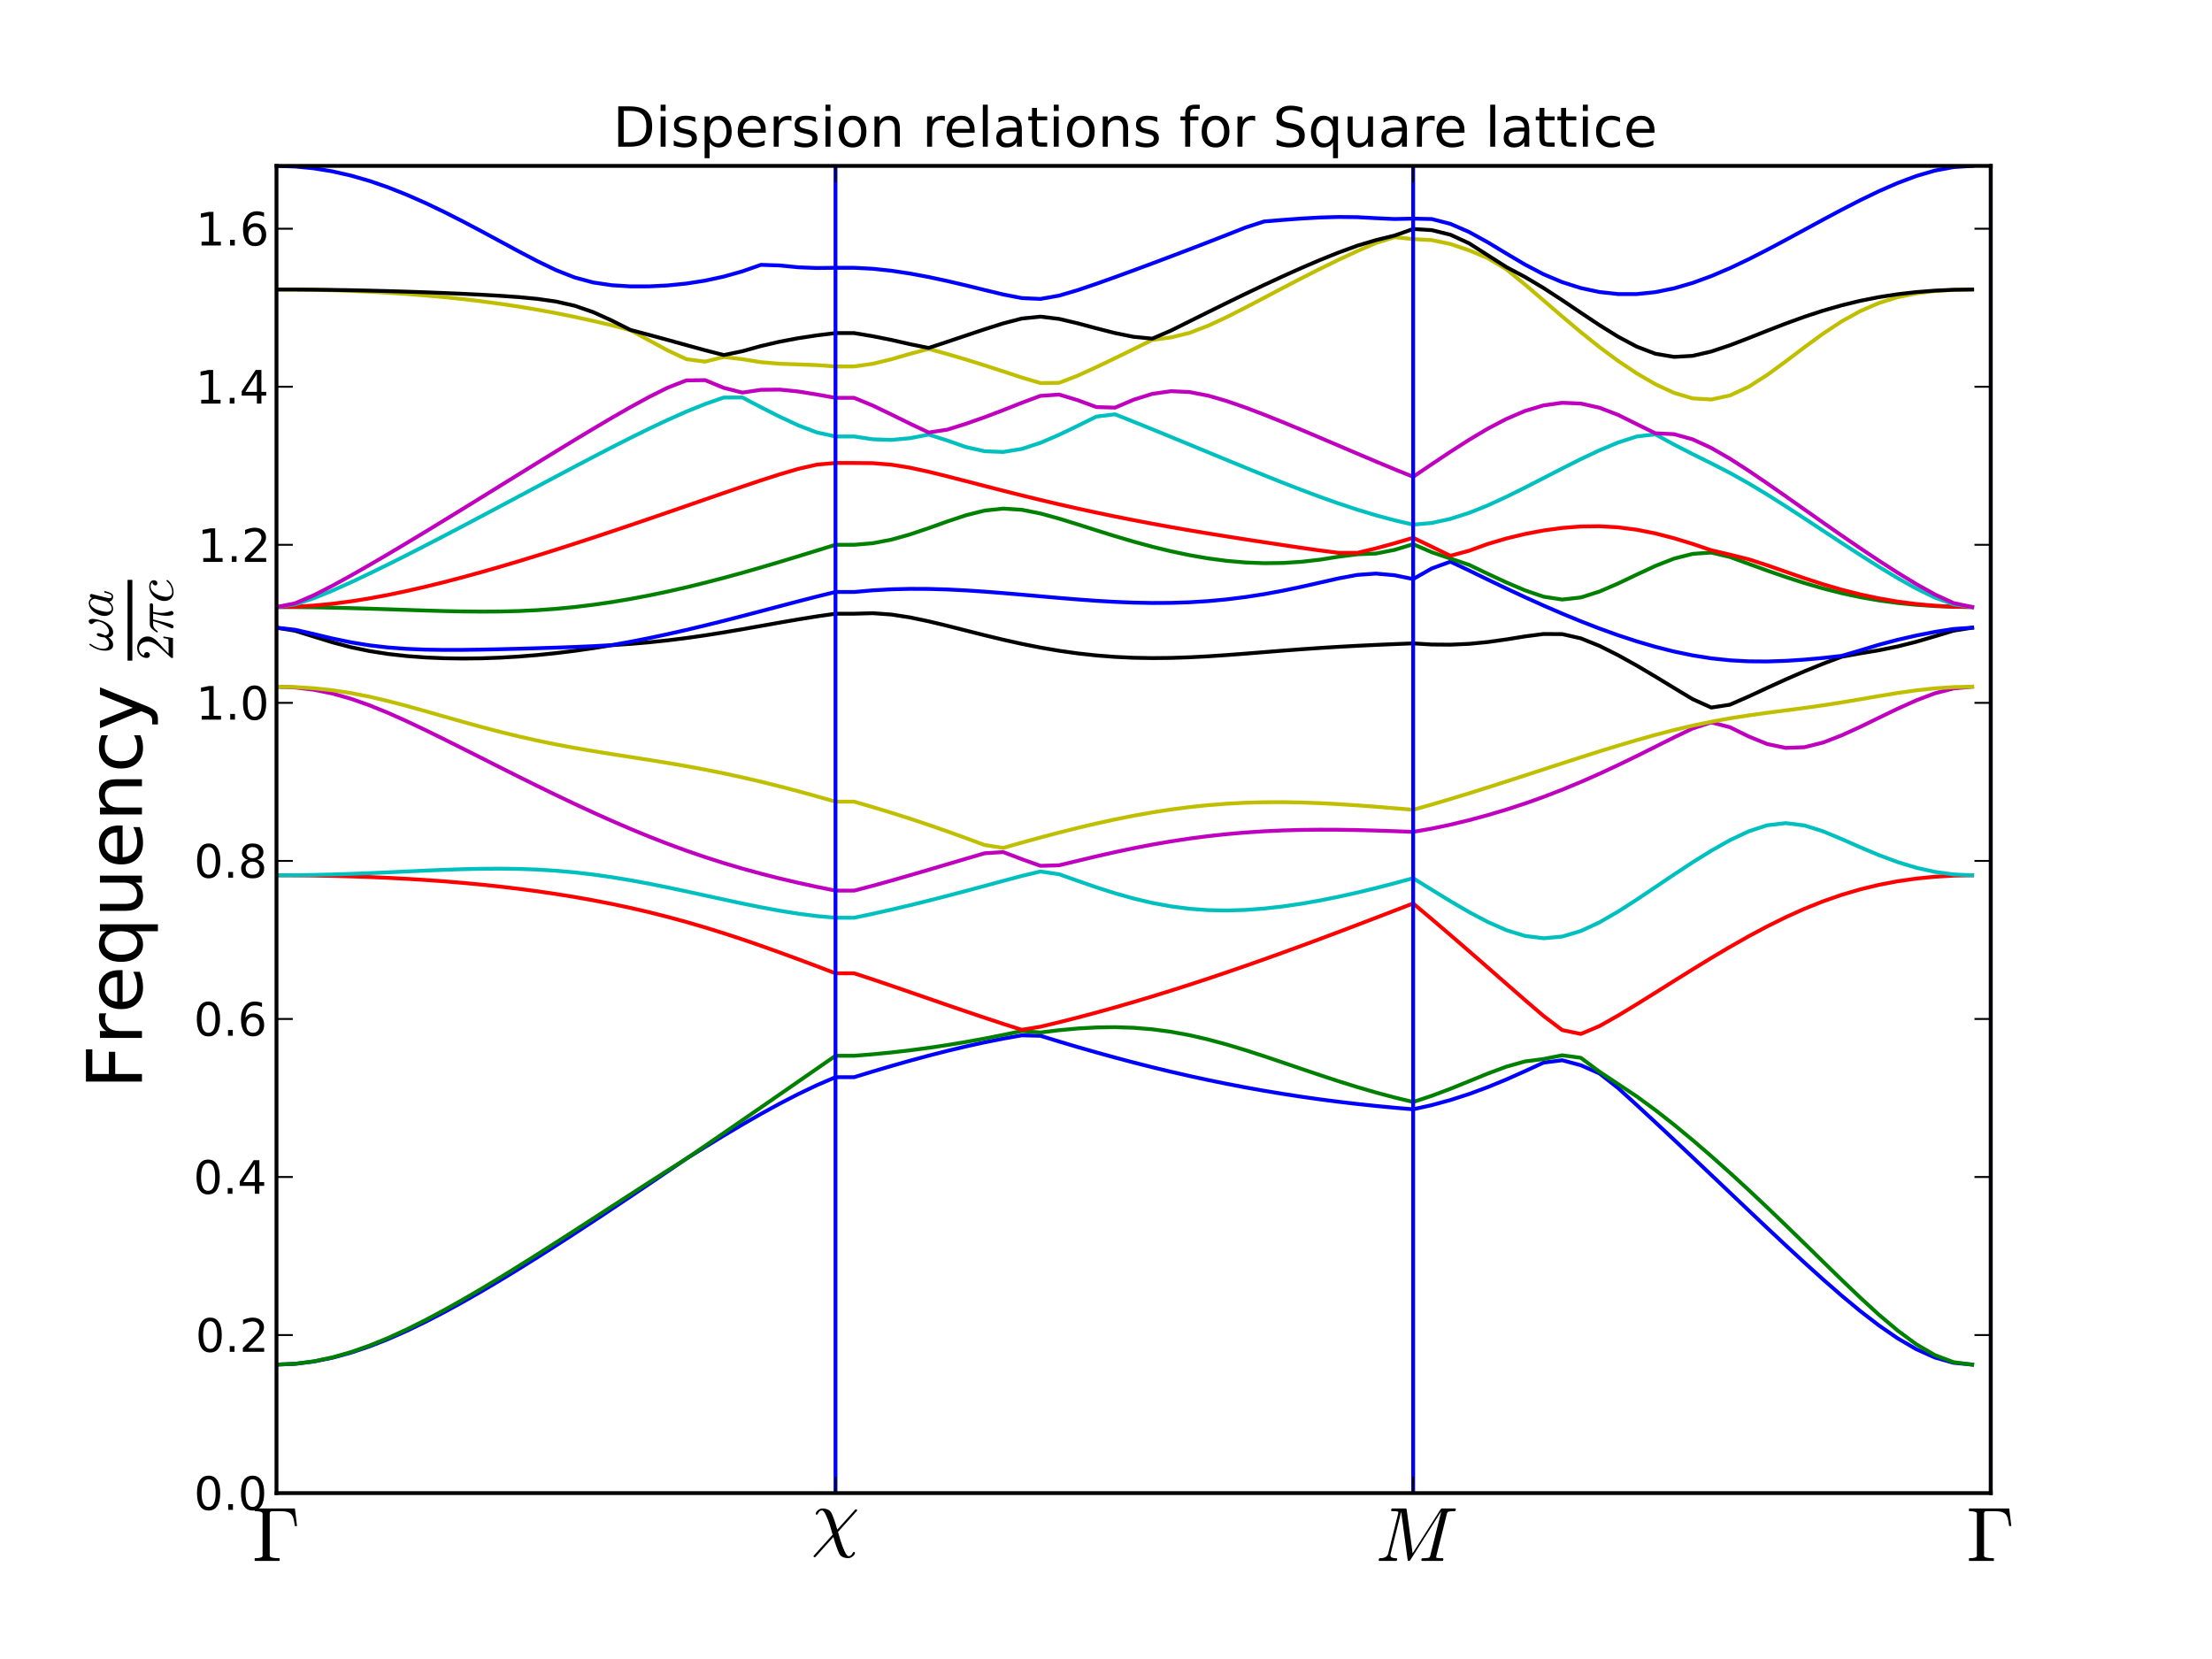 <?xml version="1.0" encoding="utf-8" standalone="no"?>
<!DOCTYPE svg PUBLIC "-//W3C//DTD SVG 1.1//EN"
  "http://www.w3.org/Graphics/SVG/1.1/DTD/svg11.dtd">
<!-- Created with matplotlib (http://matplotlib.sourceforge.net/) -->
<svg height="432pt" version="1.1" viewBox="0 0 576 432" width="576pt" xmlns="http://www.w3.org/2000/svg" xmlns:xlink="http://www.w3.org/1999/xlink">
 <defs>
  <style type="text/css">
*{stroke-linecap:square;stroke-linejoin:round;}
  </style>
 </defs>
 <g id="figure_1">
  <g id="patch_1">
   <path d="
M0 432
L576 432
L576 0
L0 0
z
" style="fill:#ffffff;"/>
  </g>
  <g id="axes_1">
   <g id="patch_2">
    <path d="
M72 388.8
L518.4 388.8
L518.4 43.2
L72 43.2
z
" style="fill:#ffffff;"/>
   </g>
   <g id="line2d_1">
    <path clip-path="url(#p7ff5b81e1d)" d="
M72 355.341
L76.852 355.138
L81.704 354.536
L86.556 353.555
L91.409 352.228
L96.261 350.59
L101.113 348.681
L105.965 346.538
L110.817 344.196
L115.67 341.686
L120.522 339.034
L125.374 336.264
L130.226 333.393
L135.078 330.438
L139.93 327.413
L144.783 324.329
L149.635 321.194
L154.487 318.018
L159.339 314.805
L164.191 311.563
L169.043 308.296
L173.896 305.007
L178.748 301.701
L183.6 298.676
L188.452 295.716
L193.304 292.836
L198.157 290.057
L203.009 287.402
L207.861 284.9
L212.713 282.586
L217.565 280.496
L222.417 280.496
L227.27 279.015
L232.122 277.58
L236.974 276.201
L241.826 274.887
L246.678 273.648
L251.53 272.491
L256.383 271.424
L261.235 270.456
L266.087 269.598
L270.939 269.723
L275.791 271.211
L280.643 272.653
L285.496 274.046
L290.348 275.386
L295.2 276.673
L300.052 277.903
L304.904 279.075
L309.757 280.187
L314.609 281.24
L319.461 282.231
L324.313 283.162
L329.165 284.03
L334.017 284.837
L338.87 285.584
L343.722 286.271
L348.574 286.899
L353.426 287.47
L358.278 287.985
L363.13 288.447
L367.983 288.858
L372.835 287.773
L377.687 286.447
L382.539 284.883
L387.391 283.093
L392.243 281.099
L397.096 278.937
L401.948 276.701
L406.8 276.088
L411.652 277.39
L416.504 279.525
L421.357 283.334
L426.209 287.754
L431.061 292.25
L435.913 296.792
L440.765 301.366
L445.617 305.962
L450.47 310.569
L455.322 315.173
L460.174 319.759
L465.026 324.307
L469.878 328.788
L474.73 333.167
L479.583 337.399
L484.435 341.421
L489.287 345.155
L494.139 348.497
L498.991 351.324
L503.843 353.495
L508.696 354.869
L513.548 355.341" style="fill:none;stroke:#0000ff;"/>
   </g>
   <g id="line2d_2">
    <path clip-path="url(#p7ff5b81e1d)" d="
M72 355.341
L76.852 355.127
L81.704 354.494
L86.556 353.466
L91.409 352.076
L96.261 350.367
L101.113 348.38
L105.965 346.156
L110.817 343.735
L115.67 341.149
L120.522 338.428
L125.374 335.596
L130.226 332.675
L135.078 329.682
L139.93 326.635
L144.783 323.545
L149.635 320.427
L154.487 317.29
L159.339 314.145
L164.191 311.004
L169.043 307.874
L173.896 304.769
L178.748 301.699
L183.6 298.38
L188.452 295.048
L193.304 291.706
L198.157 288.356
L203.009 285.001
L207.861 281.642
L212.713 278.28
L217.565 274.919
L222.417 274.919
L227.27 274.532
L232.122 274.057
L236.974 273.498
L241.826 272.855
L246.678 272.129
L251.53 271.325
L256.383 270.443
L261.235 269.487
L266.087 268.483
L270.939 268.86
L275.791 268.26
L280.643 267.814
L285.496 267.545
L290.348 267.475
L295.2 267.629
L300.052 268.025
L304.904 268.671
L309.757 269.562
L314.609 270.68
L319.461 271.992
L324.313 273.457
L329.165 275.029
L334.017 276.664
L338.87 278.319
L343.722 279.959
L348.574 281.551
L353.426 283.067
L358.278 284.483
L363.13 285.783
L367.983 286.951
L372.835 285.343
L377.687 283.516
L382.539 281.548
L387.391 279.566
L392.243 277.761
L397.096 276.395
L401.948 275.765
L406.8 274.798
L411.652 275.454
L416.504 279.077
L421.357 282.29
L426.209 285.511
L431.061 289.065
L435.913 292.873
L440.765 296.884
L445.617 301.064
L450.47 305.39
L455.322 309.845
L460.174 314.412
L465.026 319.072
L469.878 323.798
L474.73 328.553
L479.583 333.287
L484.435 337.925
L489.287 342.366
L494.139 346.467
L498.991 350.045
L503.843 352.872
L508.696 354.704
L513.548 355.341" style="fill:none;stroke:#008000;"/>
   </g>
   <g id="line2d_3">
    <path clip-path="url(#p7ff5b81e1d)" d="
M72 227.926
L76.852 227.944
L81.704 227.998
L86.556 228.088
L91.409 228.216
L96.261 228.384
L101.113 228.594
L105.965 228.847
L110.817 229.147
L115.67 229.496
L120.522 229.897
L125.374 230.353
L130.226 230.868
L135.078 231.444
L139.93 232.085
L144.783 232.795
L149.635 233.579
L154.487 234.44
L159.339 235.385
L164.191 236.418
L169.043 237.543
L173.896 238.765
L178.748 240.085
L183.6 241.502
L188.452 243.011
L193.304 244.605
L198.157 246.274
L203.009 248.005
L207.861 249.786
L212.713 251.602
L217.565 253.442
L222.417 253.442
L227.27 255.036
L232.122 256.683
L236.974 258.356
L241.826 260.036
L246.678 261.711
L251.53 263.371
L256.383 265.007
L261.235 266.613
L266.087 268.159
L270.939 267.353
L275.791 266.189
L280.643 264.961
L285.496 263.671
L290.348 262.324
L295.2 260.922
L300.052 259.468
L304.904 257.964
L309.757 256.415
L314.609 254.821
L319.461 253.187
L324.313 251.515
L329.165 249.808
L334.017 248.068
L338.87 246.299
L343.722 244.503
L348.574 242.684
L353.426 240.845
L358.278 238.99
L363.13 237.126
L367.983 235.257
L372.835 239.334
L377.687 243.484
L382.539 247.682
L387.391 251.912
L392.243 256.159
L397.096 260.397
L401.948 264.551
L406.8 268.231
L411.652 269.239
L416.504 267.192
L421.357 264.448
L426.209 261.509
L431.061 258.489
L435.913 255.446
L440.765 252.422
L445.617 249.453
L450.47 246.576
L455.322 243.825
L460.174 241.233
L465.026 238.832
L469.878 236.648
L474.73 234.703
L479.583 233.013
L484.435 231.582
L489.287 230.409
L494.139 229.481
L498.991 228.784
L503.843 228.302
L508.696 228.019
L513.548 227.926" style="fill:none;stroke:#ff0000;"/>
   </g>
   <g id="line2d_4">
    <path clip-path="url(#p7ff5b81e1d)" d="
M72 227.926
L76.852 227.902
L81.704 227.829
L86.556 227.711
L91.409 227.553
L96.261 227.363
L101.113 227.15
L105.965 226.925
L110.817 226.703
L115.67 226.5
L120.522 226.335
L125.374 226.227
L130.226 226.195
L135.078 226.258
L139.93 226.434
L144.783 226.735
L149.635 227.167
L154.487 227.73
L159.339 228.419
L164.191 229.221
L169.043 230.119
L173.896 231.092
L178.748 232.119
L183.6 233.174
L188.452 234.232
L193.304 235.267
L198.157 236.249
L203.009 237.147
L207.861 237.926
L212.713 238.549
L217.565 238.975
L222.417 238.975
L227.27 237.953
L232.122 236.868
L236.974 235.722
L241.826 234.523
L246.678 233.278
L251.53 231.999
L256.383 230.695
L261.235 229.384
L266.087 228.089
L270.939 226.931
L275.791 227.646
L280.643 229.372
L285.496 231.052
L290.348 232.602
L295.2 233.972
L300.052 235.12
L304.904 236.016
L309.757 236.642
L314.609 236.997
L319.461 237.091
L324.313 236.946
L329.165 236.588
L334.017 236.042
L338.87 235.333
L343.722 234.483
L348.574 233.51
L353.426 232.43
L358.278 231.256
L363.13 230.003
L367.983 228.686
L372.835 231.695
L377.687 234.667
L382.539 237.496
L387.391 240.064
L392.243 242.208
L397.096 243.708
L401.948 244.319
L406.8 243.882
L411.652 242.43
L416.504 240.173
L421.357 237.373
L426.209 234.258
L431.061 231.002
L435.913 227.73
L440.765 224.54
L445.617 221.522
L450.47 218.785
L455.322 216.491
L460.174 214.902
L465.026 214.34
L469.878 214.948
L474.73 216.479
L479.583 218.495
L484.435 220.639
L489.287 222.682
L494.139 224.483
L498.991 225.954
L503.843 227.039
L508.696 227.703
L513.548 227.926" style="fill:none;stroke:#00bfbf;"/>
   </g>
   <g id="line2d_5">
    <path clip-path="url(#p7ff5b81e1d)" d="
M72 178.821
L76.852 179.016
L81.704 179.606
L86.556 180.595
L91.409 181.968
L96.261 183.68
L101.113 185.658
L105.965 187.829
L110.817 190.129
L115.67 192.51
L120.522 194.937
L125.374 197.383
L130.226 199.83
L135.078 202.262
L139.93 204.664
L144.783 207.027
L149.635 209.338
L154.487 211.586
L159.339 213.76
L164.191 215.85
L169.043 217.846
L173.896 219.737
L178.748 221.519
L183.6 223.186
L188.452 224.737
L193.304 226.176
L198.157 227.508
L203.009 228.74
L207.861 229.88
L212.713 230.937
L217.565 231.919
L222.417 231.919
L227.27 230.649
L232.122 229.304
L236.974 227.911
L241.826 226.489
L246.678 225.054
L251.53 223.618
L256.383 222.193
L261.235 221.88
L266.087 223.729
L270.939 225.458
L275.791 225.32
L280.643 224.153
L285.496 222.993
L290.348 221.892
L295.2 220.867
L300.052 219.932
L304.904 219.094
L309.757 218.358
L314.609 217.727
L319.461 217.203
L324.313 216.783
L329.165 216.464
L334.017 216.24
L338.87 216.106
L343.722 216.052
L348.574 216.069
L353.426 216.148
L358.278 216.275
L363.13 216.437
L367.983 216.614
L372.835 215.766
L377.687 214.74
L382.539 213.569
L387.391 212.262
L392.243 210.818
L397.096 209.233
L401.948 207.506
L406.8 205.635
L411.652 203.625
L416.504 201.483
L421.357 199.225
L426.209 196.872
L431.061 194.455
L435.913 192.023
L440.765 189.693
L445.617 188.105
L450.47 189.371
L455.322 191.759
L460.174 193.736
L465.026 194.757
L469.878 194.574
L474.73 193.357
L479.583 191.481
L484.435 189.26
L489.287 186.899
L494.139 184.554
L498.991 182.373
L503.843 180.537
L508.696 179.276
L513.548 178.821" style="fill:none;stroke:#bf00bf;"/>
   </g>
   <g id="line2d_6">
    <path clip-path="url(#p7ff5b81e1d)" d="
M72 178.821
L76.852 178.919
L81.704 179.22
L86.556 179.736
L91.409 180.475
L96.261 181.429
L101.113 182.566
L105.965 183.839
L110.817 185.195
L115.67 186.583
L120.522 187.963
L125.374 189.301
L130.226 190.571
L135.078 191.757
L139.93 192.849
L144.783 193.845
L149.635 194.752
L154.487 195.587
L159.339 196.37
L164.191 197.127
L169.043 197.886
L173.896 198.672
L178.748 199.506
L183.6 200.404
L188.452 201.376
L193.304 202.427
L198.157 203.557
L203.009 204.762
L207.861 206.035
L212.713 207.368
L217.565 208.75
L222.417 208.75
L227.27 210.158
L232.122 211.636
L236.974 213.185
L241.826 214.805
L246.678 216.491
L251.53 218.24
L256.383 220.041
L261.235 220.789
L266.087 219.416
L270.939 218.084
L275.791 216.803
L280.643 215.585
L285.496 214.439
L290.348 213.377
L295.2 212.41
L300.052 211.547
L304.904 210.797
L309.757 210.167
L314.609 209.662
L319.461 209.284
L324.313 209.032
L329.165 208.9
L334.017 208.882
L338.87 208.967
L343.722 209.143
L348.574 209.396
L353.426 209.711
L358.278 210.072
L363.13 210.463
L367.983 210.864
L372.835 209.501
L377.687 208.063
L382.539 206.574
L387.391 205.049
L392.243 203.496
L397.096 201.925
L401.948 200.345
L406.8 198.767
L411.652 197.201
L416.504 195.661
L421.357 194.163
L426.209 192.724
L431.061 191.363
L435.913 190.1
L440.765 188.953
L445.617 187.936
L450.47 187.053
L455.322 186.29
L460.174 185.616
L465.026 184.985
L469.878 184.346
L474.73 183.66
L479.583 182.905
L484.435 182.09
L489.287 181.253
L494.139 180.455
L498.991 179.767
L503.843 179.247
L508.696 178.928
L513.548 178.821" style="fill:none;stroke:#bfbf00;"/>
   </g>
   <g id="line2d_7">
    <path clip-path="url(#p7ff5b81e1d)" d="
M72 163.452
L76.852 164.241
L81.704 165.754
L86.556 167.256
L91.409 168.535
L96.261 169.544
L101.113 170.3
L105.965 170.841
L110.817 171.201
L115.67 171.408
L120.522 171.479
L125.374 171.423
L130.226 171.251
L135.078 170.965
L139.93 170.571
L144.783 170.072
L149.635 169.472
L154.487 168.775
L159.339 167.999
L164.191 167.667
L169.043 167.251
L173.896 166.742
L178.748 166.139
L183.6 165.446
L188.452 164.677
L193.304 163.851
L198.157 162.992
L203.009 162.127
L207.861 161.288
L212.713 160.505
L217.565 159.811
L222.417 159.811
L227.27 159.675
L232.122 160.027
L236.974 160.774
L241.826 161.79
L246.678 162.958
L251.53 164.188
L256.383 165.412
L261.235 166.582
L266.087 167.663
L270.939 168.628
L275.791 169.459
L280.643 170.145
L285.496 170.677
L290.348 171.055
L295.2 171.282
L300.052 171.366
L304.904 171.319
L309.757 171.157
L314.609 170.901
L319.461 170.576
L324.313 170.206
L329.165 169.816
L334.017 169.429
L338.87 169.062
L343.722 168.727
L348.574 168.427
L353.426 168.163
L358.278 167.93
L363.13 167.722
L367.983 167.536
L372.835 167.828
L377.687 167.872
L382.539 167.656
L387.391 167.187
L392.243 166.506
L397.096 165.72
L401.948 165.089
L406.8 165.123
L411.652 166.229
L416.504 168.187
L421.357 170.616
L426.209 173.314
L431.061 176.182
L435.913 179.144
L440.765 182.06
L445.617 184.247
L450.47 183.499
L455.322 181.376
L460.174 179.121
L465.026 176.913
L469.878 174.806
L474.73 172.831
L479.583 171.009
L484.435 170.126
L489.287 169.325
L494.139 168.335
L498.991 167.119
L503.843 165.692
L508.696 164.23
L513.548 163.452" style="fill:none;stroke:#000000;"/>
   </g>
   <g id="line2d_8">
    <path clip-path="url(#p7ff5b81e1d)" d="
M72 163.452
L76.852 163.987
L81.704 165.099
L86.556 166.26
L91.409 167.266
L96.261 168.051
L101.113 168.608
L105.965 168.966
L110.817 169.162
L115.67 169.236
L120.522 169.225
L125.374 169.157
L130.226 169.054
L135.078 168.93
L139.93 168.793
L144.783 168.642
L149.635 168.469
L154.487 168.261
L159.339 167.987
L164.191 167.111
L169.043 166.155
L173.896 165.124
L178.748 164.026
L183.6 162.869
L188.452 161.663
L193.304 160.417
L198.157 159.146
L203.009 157.863
L207.861 156.586
L212.713 155.34
L217.565 154.151
L222.417 154.151
L227.27 153.722
L232.122 153.452
L236.974 153.335
L241.826 153.356
L246.678 153.497
L251.53 153.739
L256.383 154.06
L261.235 154.438
L266.087 154.851
L270.939 155.279
L275.791 155.701
L280.643 156.096
L285.496 156.444
L290.348 156.725
L295.2 156.92
L300.052 157.013
L304.904 156.987
L309.757 156.828
L314.609 156.526
L319.461 156.074
L324.313 155.47
L329.165 154.717
L334.017 153.823
L338.87 152.808
L343.722 151.709
L348.574 150.611
L353.426 149.706
L358.278 149.361
L363.13 149.791
L367.983 150.782
L372.835 148.027
L377.687 146.255
L382.539 148.552
L387.391 150.915
L392.243 153.239
L397.096 155.502
L401.948 157.69
L406.8 159.789
L411.652 161.785
L416.504 163.665
L421.357 165.412
L426.209 167.007
L431.061 168.429
L435.913 169.655
L440.765 170.662
L445.617 171.429
L450.47 171.943
L455.322 172.208
L460.174 172.243
L465.026 172.084
L469.878 171.768
L474.73 171.329
L479.583 170.784
L484.435 169.358
L489.287 167.888
L494.139 166.603
L498.991 165.494
L503.843 164.544
L508.696 163.787
L513.548 163.452" style="fill:none;stroke:#0000ff;"/>
   </g>
   <g id="line2d_9">
    <path clip-path="url(#p7ff5b81e1d)" d="
M72 158.073
L76.852 158.091
L81.704 158.146
L86.556 158.235
L91.409 158.354
L96.261 158.497
L101.113 158.656
L105.965 158.821
L110.817 158.98
L115.67 159.118
L120.522 159.219
L125.374 159.263
L130.226 159.233
L135.078 159.111
L139.93 158.882
L144.783 158.536
L149.635 158.069
L154.487 157.482
L159.339 156.778
L164.191 155.963
L169.043 155.045
L173.896 154.031
L178.748 152.928
L183.6 151.742
L188.452 150.482
L193.304 149.154
L198.157 147.766
L203.009 146.33
L207.861 144.857
L212.713 143.361
L217.565 141.86
L222.417 141.86
L227.27 141.455
L232.122 140.522
L236.974 139.16
L241.826 137.523
L246.678 135.789
L251.53 134.173
L256.383 132.955
L261.235 132.439
L266.087 132.749
L270.939 133.711
L275.791 135.049
L280.643 136.553
L285.496 138.098
L290.348 139.611
L295.2 141.044
L300.052 142.364
L304.904 143.547
L309.757 144.568
L314.609 145.408
L319.461 146.047
L324.313 146.467
L329.165 146.653
L334.017 146.595
L338.87 146.289
L343.722 145.739
L348.574 144.959
L353.426 144.336
L358.278 144.14
L363.13 143.187
L367.983 141.706
L372.835 143.804
L377.687 145.446
L382.539 147.076
L387.391 149.402
L392.243 151.653
L397.096 153.727
L401.948 155.377
L406.8 156.119
L411.652 155.579
L416.504 154.032
L421.357 151.939
L426.209 149.627
L431.061 147.368
L435.913 145.461
L440.765 144.226
L445.617 143.885
L450.47 145.035
L455.322 146.819
L460.174 148.578
L465.026 150.261
L469.878 151.824
L474.73 153.233
L479.583 154.465
L484.435 155.505
L489.287 156.351
L494.139 157.009
L498.991 157.494
L503.843 157.822
L508.696 158.011
L513.548 158.073" style="fill:none;stroke:#008000;"/>
   </g>
   <g id="line2d_10">
    <path clip-path="url(#p7ff5b81e1d)" d="
M72 158.073
L76.852 157.975
L81.704 157.687
L86.556 157.219
L91.409 156.588
L96.261 155.81
L101.113 154.904
L105.965 153.888
L110.817 152.774
L115.67 151.577
L120.522 150.306
L125.374 148.972
L130.226 147.581
L135.078 146.141
L139.93 144.657
L144.783 143.134
L149.635 141.578
L154.487 139.991
L159.339 138.378
L164.191 136.742
L169.043 135.089
L173.896 133.421
L178.748 131.743
L183.6 130.061
L188.452 128.383
L193.304 126.719
L198.157 125.088
L203.009 123.524
L207.861 122.1
L212.713 120.987
L217.565 120.559
L222.417 120.559
L227.27 120.608
L232.122 121.001
L236.974 121.787
L241.826 122.842
L246.678 124.034
L251.53 125.281
L256.383 126.539
L261.235 127.785
L266.087 129.004
L270.939 130.186
L275.791 131.328
L280.643 132.427
L285.496 133.479
L290.348 134.487
L295.2 135.45
L300.052 136.37
L304.904 137.251
L309.757 138.095
L314.609 138.906
L319.461 139.69
L324.313 140.451
L329.165 141.195
L334.017 141.927
L338.87 142.647
L343.722 143.341
L348.574 143.958
L353.426 143.969
L358.278 142.795
L363.13 141.471
L367.983 140.037
L372.835 142.365
L377.687 144.721
L382.539 143.416
L387.391 141.662
L392.243 140.221
L397.096 139.052
L401.948 138.133
L406.8 137.471
L411.652 137.093
L416.504 137.032
L421.357 137.313
L426.209 137.941
L431.061 138.9
L435.913 140.15
L440.765 141.633
L445.617 143.284
L450.47 144.428
L455.322 145.628
L460.174 147.194
L465.026 148.893
L469.878 150.574
L474.73 152.145
L479.583 153.558
L484.435 154.787
L489.287 155.82
L494.139 156.653
L498.991 157.287
L503.843 157.729
L508.696 157.988
L513.548 158.073" style="fill:none;stroke:#ff0000;"/>
   </g>
   <g id="line2d_11">
    <path clip-path="url(#p7ff5b81e1d)" d="
M72 158.073
L76.852 157.378
L81.704 155.781
L86.556 153.797
L91.409 151.622
L96.261 149.329
L101.113 146.956
L105.965 144.523
L110.817 142.045
L115.67 139.531
L120.522 136.989
L125.374 134.426
L130.226 131.85
L135.078 129.265
L139.93 126.679
L144.783 124.098
L149.635 121.53
L154.487 118.985
L159.339 116.475
L164.191 114.014
L169.043 111.624
L173.896 109.332
L178.748 107.175
L183.6 105.211
L188.452 103.521
L193.304 103.494
L198.157 106.042
L203.009 108.5
L207.861 110.754
L212.713 112.603
L217.565 113.652
L222.417 113.652
L227.27 114.39
L232.122 114.556
L236.974 114.103
L241.826 113.163
L246.678 114.706
L251.53 116.411
L256.383 117.497
L261.235 117.691
L266.087 116.895
L270.939 115.304
L275.791 113.222
L280.643 110.889
L285.496 108.48
L290.348 107.887
L295.2 109.82
L300.052 111.784
L304.904 113.771
L309.757 115.771
L314.609 117.778
L319.461 119.782
L324.313 121.775
L329.165 123.745
L334.017 125.681
L338.87 127.566
L343.722 129.38
L348.574 131.103
L353.426 132.709
L358.278 134.175
L363.13 135.481
L367.983 136.619
L372.835 136.18
L377.687 135.109
L382.539 133.559
L387.391 131.615
L392.243 129.383
L397.096 126.975
L401.948 124.486
L406.8 121.989
L411.652 119.553
L416.504 117.26
L421.357 115.229
L426.209 113.655
L431.061 113.105
L435.913 115.755
L440.765 118.251
L445.617 120.653
L450.47 123.15
L455.322 125.86
L460.174 128.778
L465.026 131.846
L469.878 135.003
L474.73 138.199
L479.583 141.392
L484.435 144.544
L489.287 147.612
L494.139 150.542
L498.991 153.252
L503.843 155.611
L508.696 157.37
L513.548 158.073" style="fill:none;stroke:#00bfbf;"/>
   </g>
   <g id="line2d_12">
    <path clip-path="url(#p7ff5b81e1d)" d="
M72 158.073
L76.852 157.095
L81.704 155.006
L86.556 152.525
L91.409 149.863
L96.261 147.095
L101.113 144.257
L105.965 141.367
L110.817 138.44
L115.67 135.483
L120.522 132.506
L125.374 129.515
L130.226 126.515
L135.078 123.513
L139.93 120.517
L144.783 117.534
L149.635 114.576
L154.487 111.655
L159.339 108.791
L164.191 106.011
L169.043 103.36
L173.896 100.933
L178.748 99.052
L183.6 98.991
L188.452 100.99
L193.304 102.233
L198.157 101.51
L203.009 101.452
L207.861 101.941
L212.713 102.725
L217.565 103.598
L222.417 103.598
L227.27 105.603
L232.122 107.934
L236.974 110.323
L241.826 112.622
L246.678 111.882
L251.53 110.355
L256.383 108.645
L261.235 106.801
L266.087 104.88
L270.939 103.08
L275.791 102.745
L280.643 104.21
L285.496 106.003
L290.348 106.149
L295.2 104.088
L300.052 102.563
L304.904 101.864
L309.757 102.084
L314.609 103.03
L319.461 104.436
L324.313 106.117
L329.165 107.963
L334.017 109.911
L338.87 111.923
L343.722 113.973
L348.574 116.041
L353.426 118.113
L358.278 120.17
L363.13 122.193
L367.983 124.156
L372.835 120.88
L377.687 117.641
L382.539 114.532
L387.391 111.646
L392.243 109.096
L397.096 107.016
L401.948 105.561
L406.8 104.882
L411.652 105.082
L416.504 106.171
L421.357 108.033
L426.209 110.442
L431.061 112.828
L435.913 113.053
L440.765 114.404
L445.617 116.642
L450.47 119.443
L455.322 122.566
L460.174 125.864
L465.026 129.25
L469.878 132.668
L474.73 136.081
L479.583 139.46
L484.435 142.78
L489.287 146.014
L494.139 149.131
L498.991 152.085
L503.843 154.793
L508.696 157.034
L513.548 158.073" style="fill:none;stroke:#bf00bf;"/>
   </g>
   <g id="line2d_13">
    <path clip-path="url(#p7ff5b81e1d)" d="
M72 75.385
L76.852 75.408
L81.704 75.476
L86.556 75.591
L91.409 75.754
L96.261 75.967
L101.113 76.232
L105.965 76.553
L110.817 76.932
L115.67 77.373
L120.522 77.88
L125.374 78.457
L130.226 79.109
L135.078 79.837
L139.93 80.647
L144.783 81.539
L149.635 82.515
L154.487 83.575
L159.339 84.714
L164.191 85.994
L169.043 88.64
L173.896 91.265
L178.748 93.531
L183.6 94.169
L188.452 92.959
L193.304 93.532
L198.157 94.309
L203.009 94.717
L207.861 94.891
L212.713 95.075
L217.565 95.423
L222.417 95.423
L227.27 94.728
L232.122 93.549
L236.974 92.139
L241.826 90.851
L246.678 92.188
L251.53 93.621
L256.383 95.135
L261.235 96.711
L266.087 98.31
L270.939 99.748
L275.791 99.693
L280.643 97.816
L285.496 95.597
L290.348 93.278
L295.2 90.909
L300.052 88.508
L304.904 87.868
L309.757 86.68
L314.609 84.82
L319.461 82.563
L324.313 80.103
L329.165 77.557
L334.017 74.998
L338.87 72.47
L343.722 70.01
L348.574 67.643
L353.426 65.393
L358.278 63.285
L363.13 61.764
L367.983 62.263
L372.835 62.521
L377.687 63.543
L382.539 65.172
L387.391 67.216
L392.243 70.103
L397.096 74.087
L401.948 78.233
L406.8 82.409
L411.652 86.497
L416.504 90.387
L421.357 93.986
L426.209 97.228
L431.061 100.047
L435.913 102.305
L440.765 103.743
L445.617 104.028
L450.47 102.976
L455.322 100.726
L460.174 97.638
L465.026 94.094
L469.878 90.421
L474.73 86.88
L479.583 83.687
L484.435 80.998
L489.287 78.9
L494.139 77.39
L498.991 76.393
L503.843 75.792
L508.696 75.481
L513.548 75.385" style="fill:none;stroke:#bfbf00;"/>
   </g>
   <g id="line2d_14">
    <path clip-path="url(#p7ff5b81e1d)" d="
M72 75.385
L76.852 75.397
L81.704 75.433
L86.556 75.492
L91.409 75.574
L96.261 75.679
L101.113 75.804
L105.965 75.95
L110.817 76.115
L115.67 76.302
L120.522 76.511
L125.374 76.748
L130.226 77.025
L135.078 77.367
L139.93 77.827
L144.783 78.516
L149.635 79.615
L154.487 81.289
L159.339 83.483
L164.191 85.927
L169.043 87.204
L173.896 88.527
L178.748 89.872
L183.6 91.201
L188.452 92.453
L193.304 91.457
L198.157 90.106
L203.009 88.977
L207.861 88.063
L212.713 87.329
L217.565 86.734
L222.417 86.734
L227.27 87.549
L232.122 88.518
L236.974 89.623
L241.826 90.604
L246.678 89.001
L251.53 87.369
L256.383 85.748
L261.235 84.21
L266.087 82.946
L270.939 82.454
L275.791 83.043
L280.643 84.195
L285.496 85.491
L290.348 86.726
L295.2 87.709
L300.052 88.183
L304.904 86.093
L309.757 83.674
L314.609 81.264
L319.461 78.874
L324.313 76.518
L329.165 74.207
L334.017 71.957
L338.87 69.782
L343.722 67.705
L348.574 65.753
L353.426 63.983
L358.278 62.528
L363.13 61.346
L367.983 59.634
L372.835 59.928
L377.687 61.122
L382.539 63.353
L387.391 66.446
L392.243 69.539
L397.096 72.117
L401.948 75.004
L406.8 78.164
L411.652 81.44
L416.504 84.667
L421.357 87.68
L426.209 90.262
L431.061 92.114
L435.913 92.933
L440.765 92.654
L445.617 91.531
L450.47 89.908
L455.322 88.049
L460.174 86.125
L465.026 84.246
L469.878 82.486
L474.73 80.895
L479.583 79.503
L484.435 78.326
L489.287 77.367
L494.139 76.617
L498.991 76.06
L503.843 75.679
L508.696 75.458
L513.548 75.385" style="fill:none;stroke:#000000;"/>
   </g>
   <g id="line2d_15">
    <path clip-path="url(#p7ff5b81e1d)" d="
M72 43.2
L76.852 43.359
L81.704 43.834
L86.556 44.625
L91.409 45.727
L96.261 47.127
L101.113 48.805
L105.965 50.732
L110.817 52.875
L115.67 55.196
L120.522 57.656
L125.374 60.217
L130.226 62.834
L135.078 65.456
L139.93 68.001
L144.783 70.336
L149.635 72.251
L154.487 73.557
L159.339 74.276
L164.191 74.573
L169.043 74.571
L173.896 74.323
L178.748 73.833
L183.6 73.078
L188.452 72.028
L193.304 70.659
L198.157 68.964
L203.009 69.124
L207.861 69.602
L212.713 69.793
L217.565 69.735
L222.417 69.735
L227.27 69.985
L232.122 70.501
L236.974 71.232
L241.826 72.137
L246.678 73.177
L251.53 74.317
L256.383 75.511
L261.235 76.682
L266.087 77.627
L270.939 77.836
L275.791 76.979
L280.643 75.545
L285.496 73.903
L290.348 72.173
L295.2 70.399
L300.052 68.596
L304.904 66.771
L309.757 64.925
L314.609 63.058
L319.461 61.167
L324.313 59.25
L329.165 57.674
L334.017 57.266
L338.87 56.908
L343.722 56.635
L348.574 56.497
L353.426 56.551
L358.278 56.811
L363.13 57.032
L367.983 56.929
L372.835 57.042
L377.687 58.294
L382.539 60.405
L387.391 63.082
L392.243 66.009
L397.096 68.886
L401.948 71.423
L406.8 73.467
L411.652 75.008
L416.504 76.047
L421.357 76.572
L426.209 76.574
L431.061 76.067
L435.913 75.082
L440.765 73.673
L445.617 71.899
L450.47 69.827
L455.322 67.523
L460.174 65.051
L465.026 62.471
L469.878 59.837
L474.73 57.202
L479.583 54.613
L484.435 52.121
L489.287 49.781
L494.139 47.66
L498.991 45.84
L503.843 44.423
L508.696 43.514
L513.548 43.2" style="fill:none;stroke:#0000ff;"/>
   </g>
   <g id="line2d_16">
    <path clip-path="url(#p7ff5b81e1d)" d="
M217.565 388.8
L217.565 43.2" style="fill:none;stroke:#0000ff;"/>
   </g>
   <g id="line2d_17">
    <path clip-path="url(#p7ff5b81e1d)" d="
M367.983 388.8
L367.983 43.2" style="fill:none;stroke:#0000ff;"/>
   </g>
   <g id="line2d_18">
    <path clip-path="url(#p7ff5b81e1d)" d="
M518.4 388.8
L518.4 43.2" style="fill:none;stroke:#0000ff;"/>
   </g>
   <g id="matplotlib.axis_1">
    <g id="xtick_1">
     <g id="line2d_19">
      <defs>
       <path d="
M0 0
L0 -4" id="m0012dd4eef" style="stroke:#000000;stroke-linecap:butt;stroke-width:0.5;"/>
      </defs>
      <g>
       <use style="stroke:#000000;stroke-linecap:butt;stroke-width:0.5;" x="72.0" xlink:href="#m0012dd4eef" y="388.8"/>
      </g>
     </g>
     <g id="line2d_20">
      <defs>
       <path d="
M0 0
L0 4" id="m476344969c" style="stroke:#000000;stroke-linecap:butt;stroke-width:0.5;"/>
      </defs>
      <g>
       <use style="stroke:#000000;stroke-linecap:butt;stroke-width:0.5;" x="72.0" xlink:href="#m476344969c" y="43.2"/>
      </g>
     </g>
     <g id="text_1">
      <!-- $\Gamma$ -->
      <defs>
       <path d="
M3.078 0
L3.078 3.516
Q13.375 3.516 13.375 6.688
L13.375 61.625
Q13.375 64.797 3.078 64.797
L3.078 68.312
L55.422 68.312
L58.203 45.406
L55.328 45.406
Q54.594 51.766 53.641 55.219
Q52.688 58.688 50.734 60.812
Q48.781 62.938 45.266 63.859
Q41.75 64.797 35.5 64.797
L27.781 64.797
Q25.984 64.797 24.969 64.641
Q23.969 64.5 23.328 63.797
Q22.703 63.094 22.703 61.625
L22.703 6.688
Q22.703 3.516 35.5 3.516
L35.5 0
z
" id="Cmr10-a1"/>
      </defs>
      <g transform="translate(65.7 406.6)scale(0.2 -0.2)">
       <use transform="translate(0.0 0.688)" xlink:href="#Cmr10-a1"/>
      </g>
     </g>
    </g>
    <g id="xtick_2">
     <g id="line2d_21">
      <g>
       <use style="stroke:#000000;stroke-linecap:butt;stroke-width:0.5;" x="217.565" xlink:href="#m0012dd4eef" y="388.8"/>
      </g>
     </g>
     <g id="line2d_22">
      <g>
       <use style="stroke:#000000;stroke-linecap:butt;stroke-width:0.5;" x="217.565" xlink:href="#m476344969c" y="43.2"/>
      </g>
     </g>
     <g id="text_2">
      <!-- $\chi$ -->
      <defs>
       <path d="
M4.297 -19.391
Q3.812 -19.391 3.344 -18.969
Q2.875 -18.562 2.875 -18.109
Q2.875 -17.438 3.328 -17.094
L27.781 10.109
Q26.125 16.156 24.047 22.719
Q21.969 29.297 19.062 35.453
Q16.156 41.609 13.922 41.609
Q11.969 41.609 10.844 40.531
Q9.719 39.453 8.859 37.859
Q8.016 36.281 7.719 36.188
L6.5 36.188
Q6.203 36.188 5.953 36.516
Q5.719 36.859 5.719 37.203
Q5.719 38.812 7.109 40.453
Q8.5 42.094 10.516 43.141
Q12.547 44.188 14.312 44.188
Q18.266 44.188 21.484 42.766
Q24.703 41.359 26.312 38.188
Q27.734 35.156 29.047 31.656
Q30.375 28.172 31.562 24.219
Q32.766 20.266 33.797 16.703
L56.984 42.484
Q57.469 43.109 58.203 43.109
Q58.797 43.109 59.203 42.75
Q59.625 42.391 59.625 41.797
Q59.625 41.156 59.188 40.828
L34.719 13.625
Q35.891 9.188 38.234 1.781
Q40.578 -5.609 43.438 -11.766
Q46.297 -17.922 48.578 -17.922
Q50.438 -17.922 51.609 -16.812
Q52.781 -15.719 53.656 -14.156
Q54.547 -12.594 54.781 -12.5
L56 -12.5
Q56.781 -12.5 56.781 -13.484
Q56.781 -15.969 53.828 -18.234
Q50.875 -20.516 48.188 -20.516
Q44.281 -20.516 41.062 -19.094
Q37.844 -17.672 36.281 -14.5
Q32.562 -6.594 28.719 6.984
L5.516 -18.797
Q5.031 -19.391 4.297 -19.391" id="Cmmi10-c2"/>
      </defs>
      <g transform="translate(211.265 406.0)scale(0.2 -0.2)">
       <use transform="translate(0.0 21.812)" xlink:href="#Cmmi10-c2"/>
      </g>
     </g>
    </g>
    <g id="xtick_3">
     <g id="line2d_23">
      <g>
       <use style="stroke:#000000;stroke-linecap:butt;stroke-width:0.5;" x="367.983" xlink:href="#m0012dd4eef" y="388.8"/>
      </g>
     </g>
     <g id="line2d_24">
      <g>
       <use style="stroke:#000000;stroke-linecap:butt;stroke-width:0.5;" x="367.983" xlink:href="#m476344969c" y="43.2"/>
      </g>
     </g>
     <g id="text_3">
      <!-- $M$ -->
      <defs>
       <path d="
M5.078 0
Q4.109 0 4.109 1.312
Q4.156 1.562 4.297 2.141
Q4.438 2.734 4.688 3.125
Q4.938 3.516 5.422 3.516
Q14.938 3.516 16.5 9.625
L29.5 61.812
Q29.688 62.797 29.688 63.188
Q29.688 64.266 28.516 64.406
Q26.609 64.797 21.297 64.797
Q20.312 64.797 20.312 66.109
Q20.359 66.359 20.5 66.969
Q20.656 67.578 20.922 67.938
Q21.188 68.312 21.578 68.312
L39.203 68.312
Q40.328 68.312 40.484 67.188
L48.297 9.906
L84.719 67.188
Q85.406 68.312 86.625 68.312
L103.609 68.312
Q104.594 68.312 104.594 67
Q104.547 66.75 104.391 66.141
Q104.25 65.531 103.984 65.156
Q103.719 64.797 103.328 64.797
Q97.219 64.797 94.828 64.109
Q93.5 63.672 92.922 61.375
L79.203 6.5
Q79 5.516 79 5.078
Q79 4.688 79.125 4.422
Q79.25 4.156 79.469 4.078
Q79.688 4 80.172 3.906
Q82.078 3.516 87.406 3.516
Q88.375 3.516 88.375 2.203
Q88.031 0.781 87.828 0.391
Q87.641 0 86.719 0
L60.594 0
Q59.625 0 59.625 1.312
Q59.672 1.562 59.812 2.172
Q59.969 2.781 60.234 3.141
Q60.5 3.516 60.891 3.516
Q67 3.516 69.391 4.203
Q70.703 4.641 71.297 6.891
L85.688 64.797
L45.312 1.125
Q44.734 0 43.312 0
Q42.047 0 41.891 1.125
L33.406 64.016
L19.672 9.188
Q19.578 8.938 19.531 8.562
Q19.484 8.203 19.391 7.719
Q19.391 5.125 21.656 4.312
Q23.922 3.516 27.203 3.516
Q28.219 3.516 28.219 2.203
Q27.875 0.875 27.656 0.438
Q27.438 0 26.516 0
z
" id="Cmmi10-4d"/>
      </defs>
      <g transform="translate(358.183 406.6)scale(0.2 -0.2)">
       <use transform="translate(0.0 0.688)" xlink:href="#Cmmi10-4d"/>
      </g>
     </g>
    </g>
    <g id="xtick_4">
     <g id="line2d_25">
      <g>
       <use style="stroke:#000000;stroke-linecap:butt;stroke-width:0.5;" x="518.4" xlink:href="#m0012dd4eef" y="388.8"/>
      </g>
     </g>
     <g id="line2d_26">
      <g>
       <use style="stroke:#000000;stroke-linecap:butt;stroke-width:0.5;" x="518.4" xlink:href="#m476344969c" y="43.2"/>
      </g>
     </g>
     <g id="text_4">
      <!-- $\Gamma$ -->
      <g transform="translate(512.1 406.6)scale(0.2 -0.2)">
       <use transform="translate(0.0 0.688)" xlink:href="#Cmr10-a1"/>
      </g>
     </g>
    </g>
   </g>
   <g id="matplotlib.axis_2">
    <g id="ytick_1">
     <g id="line2d_27">
      <defs>
       <path d="
M0 0
L4 0" id="me8a85f7bf6" style="stroke:#000000;stroke-linecap:butt;stroke-width:0.5;"/>
      </defs>
      <g>
       <use style="stroke:#000000;stroke-linecap:butt;stroke-width:0.5;" x="72.0" xlink:href="#me8a85f7bf6" y="388.8"/>
      </g>
     </g>
     <g id="line2d_28">
      <defs>
       <path d="
M0 0
L-4 0" id="m1a32005dea" style="stroke:#000000;stroke-linecap:butt;stroke-width:0.5;"/>
      </defs>
      <g>
       <use style="stroke:#000000;stroke-linecap:butt;stroke-width:0.5;" x="518.4" xlink:href="#m1a32005dea" y="388.8"/>
      </g>
     </g>
     <g id="text_5">
      <!-- 0.0 -->
      <defs>
       <path d="
M31.781 66.406
Q24.172 66.406 20.328 58.906
Q16.5 51.422 16.5 36.375
Q16.5 21.391 20.328 13.891
Q24.172 6.391 31.781 6.391
Q39.453 6.391 43.281 13.891
Q47.125 21.391 47.125 36.375
Q47.125 51.422 43.281 58.906
Q39.453 66.406 31.781 66.406
M31.781 74.219
Q44.047 74.219 50.516 64.516
Q56.984 54.828 56.984 36.375
Q56.984 17.969 50.516 8.266
Q44.047 -1.422 31.781 -1.422
Q19.531 -1.422 13.062 8.266
Q6.594 17.969 6.594 36.375
Q6.594 54.828 13.062 64.516
Q19.531 74.219 31.781 74.219" id="DejaVuSans-30"/>
       <path d="
M10.688 12.406
L21 12.406
L21 0
L10.688 0
z
" id="DejaVuSans-2e"/>
      </defs>
      <g transform="translate(50.504 393.168)scale(0.12 -0.12)">
       <use xlink:href="#DejaVuSans-30"/>
       <use x="63.623" xlink:href="#DejaVuSans-2e"/>
       <use x="95.41" xlink:href="#DejaVuSans-30"/>
      </g>
     </g>
    </g>
    <g id="ytick_2">
     <g id="line2d_29">
      <g>
       <use style="stroke:#000000;stroke-linecap:butt;stroke-width:0.5;" x="72.0" xlink:href="#me8a85f7bf6" y="347.645"/>
      </g>
     </g>
     <g id="line2d_30">
      <g>
       <use style="stroke:#000000;stroke-linecap:butt;stroke-width:0.5;" x="518.4" xlink:href="#m1a32005dea" y="347.645"/>
      </g>
     </g>
     <g id="text_6">
      <!-- 0.2 -->
      <defs>
       <path d="
M19.188 8.297
L53.609 8.297
L53.609 0
L7.328 0
L7.328 8.297
Q12.938 14.109 22.625 23.891
Q32.328 33.688 34.812 36.531
Q39.547 41.844 41.422 45.531
Q43.312 49.219 43.312 52.781
Q43.312 58.594 39.234 62.25
Q35.156 65.922 28.609 65.922
Q23.969 65.922 18.812 64.312
Q13.672 62.703 7.812 59.422
L7.812 69.391
Q13.766 71.781 18.938 73
Q24.125 74.219 28.422 74.219
Q39.75 74.219 46.484 68.547
Q53.219 62.891 53.219 53.422
Q53.219 48.922 51.531 44.891
Q49.859 40.875 45.406 35.406
Q44.188 33.984 37.641 27.219
Q31.109 20.453 19.188 8.297" id="DejaVuSans-32"/>
      </defs>
      <g transform="translate(50.909 352.012)scale(0.12 -0.12)">
       <use xlink:href="#DejaVuSans-30"/>
       <use x="63.623" xlink:href="#DejaVuSans-2e"/>
       <use x="95.41" xlink:href="#DejaVuSans-32"/>
      </g>
     </g>
    </g>
    <g id="ytick_3">
     <g id="line2d_31">
      <g>
       <use style="stroke:#000000;stroke-linecap:butt;stroke-width:0.5;" x="72.0" xlink:href="#me8a85f7bf6" y="306.489"/>
      </g>
     </g>
     <g id="line2d_32">
      <g>
       <use style="stroke:#000000;stroke-linecap:butt;stroke-width:0.5;" x="518.4" xlink:href="#m1a32005dea" y="306.489"/>
      </g>
     </g>
     <g id="text_7">
      <!-- 0.4 -->
      <defs>
       <path d="
M37.797 64.312
L12.891 25.391
L37.797 25.391
z

M35.203 72.906
L47.609 72.906
L47.609 25.391
L58.016 25.391
L58.016 17.188
L47.609 17.188
L47.609 0
L37.797 0
L37.797 17.188
L4.891 17.188
L4.891 26.703
z
" id="DejaVuSans-34"/>
      </defs>
      <g transform="translate(50.381 310.857)scale(0.12 -0.12)">
       <use xlink:href="#DejaVuSans-30"/>
       <use x="63.623" xlink:href="#DejaVuSans-2e"/>
       <use x="95.41" xlink:href="#DejaVuSans-34"/>
      </g>
     </g>
    </g>
    <g id="ytick_4">
     <g id="line2d_33">
      <g>
       <use style="stroke:#000000;stroke-linecap:butt;stroke-width:0.5;" x="72.0" xlink:href="#me8a85f7bf6" y="265.334"/>
      </g>
     </g>
     <g id="line2d_34">
      <g>
       <use style="stroke:#000000;stroke-linecap:butt;stroke-width:0.5;" x="518.4" xlink:href="#m1a32005dea" y="265.334"/>
      </g>
     </g>
     <g id="text_8">
      <!-- 0.6 -->
      <defs>
       <path d="
M33.016 40.375
Q26.375 40.375 22.484 35.828
Q18.609 31.297 18.609 23.391
Q18.609 15.531 22.484 10.953
Q26.375 6.391 33.016 6.391
Q39.656 6.391 43.531 10.953
Q47.406 15.531 47.406 23.391
Q47.406 31.297 43.531 35.828
Q39.656 40.375 33.016 40.375
M52.594 71.297
L52.594 62.312
Q48.875 64.062 45.094 64.984
Q41.312 65.922 37.594 65.922
Q27.828 65.922 22.672 59.328
Q17.531 52.734 16.797 39.406
Q19.672 43.656 24.016 45.922
Q28.375 48.188 33.594 48.188
Q44.578 48.188 50.953 41.516
Q57.328 34.859 57.328 23.391
Q57.328 12.156 50.688 5.359
Q44.047 -1.422 33.016 -1.422
Q20.359 -1.422 13.672 8.266
Q6.984 17.969 6.984 36.375
Q6.984 53.656 15.188 63.938
Q23.391 74.219 37.203 74.219
Q40.922 74.219 44.703 73.484
Q48.484 72.75 52.594 71.297" id="DejaVuSans-36"/>
      </defs>
      <g transform="translate(50.463 269.702)scale(0.12 -0.12)">
       <use xlink:href="#DejaVuSans-30"/>
       <use x="63.623" xlink:href="#DejaVuSans-2e"/>
       <use x="95.41" xlink:href="#DejaVuSans-36"/>
      </g>
     </g>
    </g>
    <g id="ytick_5">
     <g id="line2d_35">
      <g>
       <use style="stroke:#000000;stroke-linecap:butt;stroke-width:0.5;" x="72.0" xlink:href="#me8a85f7bf6" y="224.178"/>
      </g>
     </g>
     <g id="line2d_36">
      <g>
       <use style="stroke:#000000;stroke-linecap:butt;stroke-width:0.5;" x="518.4" xlink:href="#m1a32005dea" y="224.178"/>
      </g>
     </g>
     <g id="text_9">
      <!-- 0.8 -->
      <defs>
       <path d="
M31.781 34.625
Q24.75 34.625 20.719 30.859
Q16.703 27.094 16.703 20.516
Q16.703 13.922 20.719 10.156
Q24.75 6.391 31.781 6.391
Q38.812 6.391 42.859 10.172
Q46.922 13.969 46.922 20.516
Q46.922 27.094 42.891 30.859
Q38.875 34.625 31.781 34.625
M21.922 38.812
Q15.578 40.375 12.031 44.719
Q8.5 49.078 8.5 55.328
Q8.5 64.062 14.719 69.141
Q20.953 74.219 31.781 74.219
Q42.672 74.219 48.875 69.141
Q55.078 64.062 55.078 55.328
Q55.078 49.078 51.531 44.719
Q48 40.375 41.703 38.812
Q48.828 37.156 52.797 32.312
Q56.781 27.484 56.781 20.516
Q56.781 9.906 50.312 4.234
Q43.844 -1.422 31.781 -1.422
Q19.734 -1.422 13.25 4.234
Q6.781 9.906 6.781 20.516
Q6.781 27.484 10.781 32.312
Q14.797 37.156 21.922 38.812
M18.312 54.391
Q18.312 48.734 21.844 45.562
Q25.391 42.391 31.781 42.391
Q38.141 42.391 41.719 45.562
Q45.312 48.734 45.312 54.391
Q45.312 60.062 41.719 63.234
Q38.141 66.406 31.781 66.406
Q25.391 66.406 21.844 63.234
Q18.312 60.062 18.312 54.391" id="DejaVuSans-38"/>
      </defs>
      <g transform="translate(50.529 228.546)scale(0.12 -0.12)">
       <use xlink:href="#DejaVuSans-30"/>
       <use x="63.623" xlink:href="#DejaVuSans-2e"/>
       <use x="95.41" xlink:href="#DejaVuSans-38"/>
      </g>
     </g>
    </g>
    <g id="ytick_6">
     <g id="line2d_37">
      <g>
       <use style="stroke:#000000;stroke-linecap:butt;stroke-width:0.5;" x="72.0" xlink:href="#me8a85f7bf6" y="183.023"/>
      </g>
     </g>
     <g id="line2d_38">
      <g>
       <use style="stroke:#000000;stroke-linecap:butt;stroke-width:0.5;" x="518.4" xlink:href="#m1a32005dea" y="183.023"/>
      </g>
     </g>
     <g id="text_10">
      <!-- 1.0 -->
      <defs>
       <path d="
M12.406 8.297
L28.516 8.297
L28.516 63.922
L10.984 60.406
L10.984 69.391
L28.422 72.906
L38.281 72.906
L38.281 8.297
L54.391 8.297
L54.391 0
L12.406 0
z
" id="DejaVuSans-31"/>
      </defs>
      <g transform="translate(51.031 187.391)scale(0.12 -0.12)">
       <use xlink:href="#DejaVuSans-31"/>
       <use x="63.623" xlink:href="#DejaVuSans-2e"/>
       <use x="95.41" xlink:href="#DejaVuSans-30"/>
      </g>
     </g>
    </g>
    <g id="ytick_7">
     <g id="line2d_39">
      <g>
       <use style="stroke:#000000;stroke-linecap:butt;stroke-width:0.5;" x="72.0" xlink:href="#me8a85f7bf6" y="141.868"/>
      </g>
     </g>
     <g id="line2d_40">
      <g>
       <use style="stroke:#000000;stroke-linecap:butt;stroke-width:0.5;" x="518.4" xlink:href="#m1a32005dea" y="141.868"/>
      </g>
     </g>
     <g id="text_11">
      <!-- 1.2 -->
      <g transform="translate(51.436 146.321)scale(0.12 -0.12)">
       <use xlink:href="#DejaVuSans-31"/>
       <use x="63.623" xlink:href="#DejaVuSans-2e"/>
       <use x="95.41" xlink:href="#DejaVuSans-32"/>
      </g>
     </g>
    </g>
    <g id="ytick_8">
     <g id="line2d_41">
      <g>
       <use style="stroke:#000000;stroke-linecap:butt;stroke-width:0.5;" x="72.0" xlink:href="#me8a85f7bf6" y="100.712"/>
      </g>
     </g>
     <g id="line2d_42">
      <g>
       <use style="stroke:#000000;stroke-linecap:butt;stroke-width:0.5;" x="518.4" xlink:href="#m1a32005dea" y="100.712"/>
      </g>
     </g>
     <g id="text_12">
      <!-- 1.4 -->
      <g transform="translate(50.907 105.087)scale(0.12 -0.12)">
       <use xlink:href="#DejaVuSans-31"/>
       <use x="63.623" xlink:href="#DejaVuSans-2e"/>
       <use x="95.41" xlink:href="#DejaVuSans-34"/>
      </g>
     </g>
    </g>
    <g id="ytick_9">
     <g id="line2d_43">
      <g>
       <use style="stroke:#000000;stroke-linecap:butt;stroke-width:0.5;" x="72.0" xlink:href="#me8a85f7bf6" y="59.557"/>
      </g>
     </g>
     <g id="line2d_44">
      <g>
       <use style="stroke:#000000;stroke-linecap:butt;stroke-width:0.5;" x="518.4" xlink:href="#m1a32005dea" y="59.557"/>
      </g>
     </g>
     <g id="text_13">
      <!-- 1.6 -->
      <g transform="translate(50.99 63.925)scale(0.12 -0.12)">
       <use xlink:href="#DejaVuSans-31"/>
       <use x="63.623" xlink:href="#DejaVuSans-2e"/>
       <use x="95.41" xlink:href="#DejaVuSans-36"/>
      </g>
     </g>
    </g>
    <g id="text_14">
     <!-- Frequency $ \frac{\omega a}{2\pi c} $ -->
     <defs>
      <path d="
M4.984 0
L4.984 2.688
Q4.984 2.938 5.172 3.219
L20.703 20.406
Q24.219 24.219 26.406 26.797
Q28.609 29.391 30.75 32.766
Q32.906 36.141 34.156 39.625
Q35.406 43.109 35.406 47.016
Q35.406 51.125 33.891 54.859
Q32.375 58.594 29.375 60.844
Q26.375 63.094 22.125 63.094
Q17.781 63.094 14.312 60.469
Q10.844 57.859 9.422 53.719
Q9.812 53.812 10.5 53.812
Q12.75 53.812 14.328 52.297
Q15.922 50.781 15.922 48.391
Q15.922 46.094 14.328 44.5
Q12.75 42.922 10.5 42.922
Q8.156 42.922 6.562 44.547
Q4.984 46.188 4.984 48.391
Q4.984 52.156 6.391 55.438
Q7.812 58.734 10.469 61.297
Q13.141 63.875 16.484 65.234
Q19.828 66.609 23.578 66.609
Q29.297 66.609 34.219 64.188
Q39.156 61.766 42.031 57.344
Q44.922 52.938 44.922 47.016
Q44.922 42.672 43.016 38.766
Q41.109 34.859 38.125 31.656
Q35.156 28.469 30.516 24.406
Q25.875 20.359 24.422 19
L13.094 8.109
L22.703 8.109
Q29.781 8.109 34.547 8.219
Q39.312 8.344 39.594 8.594
Q40.766 9.859 42 17.828
L44.922 17.828
L42.094 0
z
" id="Cmr10-32"/>
      <path d="
M54.891 33.016
L54.891 0
L45.906 0
L45.906 32.719
Q45.906 40.484 42.875 44.328
Q39.844 48.188 33.797 48.188
Q26.516 48.188 22.312 43.547
Q18.109 38.922 18.109 30.906
L18.109 0
L9.078 0
L9.078 54.688
L18.109 54.688
L18.109 46.188
Q21.344 51.125 25.703 53.562
Q30.078 56 35.797 56
Q45.219 56 50.047 50.172
Q54.891 44.344 54.891 33.016" id="DejaVuSans-6e"/>
      <path d="
M12.109 -1.125
Q6.453 -1.125 3.938 3.016
Q1.422 7.172 1.422 13.188
Q1.422 17.141 2.125 20.922
Q2.828 24.703 4.266 28.578
Q5.719 32.469 7.562 35.859
Q9.422 39.266 11.719 42.484
Q12.156 43.109 12.891 43.109
Q13.531 43.109 13.922 42.719
Q14.312 42.328 14.312 41.797
Q14.312 41.266 14.016 40.828
Q4.891 28.266 4.891 17.672
Q4.891 13.094 7 9.797
Q9.125 6.5 13.484 6.5
Q17.234 6.5 20.438 8.688
Q23.641 10.891 25.984 14.312
Q25.984 16.062 26.594 19.766
Q27.203 23.484 28.484 26.391
Q29.781 29.297 31.594 29.297
Q33.891 29.297 33.891 26.609
Q33.891 25.047 33.219 22.672
Q32.562 20.312 31.75 18.266
Q30.953 16.219 29.781 13.625
Q30.953 6.5 36.922 6.5
Q40.375 6.5 43.859 8.5
Q47.359 10.5 50.047 13.75
Q52.734 17 54.266 20.75
Q55.812 24.516 55.812 27.875
Q55.812 30.906 54.859 32.594
Q53.906 34.281 52.344 36.125
Q50.781 37.984 50.781 39.109
Q50.781 41.062 52.438 42.672
Q54.109 44.281 56 44.281
Q58.453 44.281 59.469 42.062
Q60.5 39.844 60.5 37.016
Q60.5 32.422 58.672 25.438
Q56.844 18.453 54.5 13.812
Q51.266 7.516 46.406 3.188
Q41.547 -1.125 35.5 -1.125
Q31.641 -1.125 29.266 1.188
Q26.906 3.516 26.219 7.516
Q23.438 3.562 19.875 1.219
Q16.312 -1.125 12.109 -1.125" id="Cmmi10-21"/>
      <path id="DejaVuSans-20"/>
      <path d="
M10.109 1.703
Q10.109 2.25 10.5 3.328
Q13.281 9.125 15.688 14.719
Q18.109 20.312 20.031 25.609
Q21.969 30.906 23.578 36.922
L17.188 36.922
Q13.531 36.922 10.344 34.625
Q7.172 32.328 5.078 28.812
Q4.891 28.422 4.5 28.422
L3.328 28.422
Q2.391 28.422 2.391 29.391
Q2.391 29.594 2.594 29.984
Q5.859 35.547 9.594 39.328
Q13.328 43.109 18.016 43.109
L54.297 43.109
Q55.328 43.109 56.047 42.422
Q56.781 41.75 56.781 40.578
Q56.781 39.109 55.734 38.016
Q54.688 36.922 53.219 36.922
L40.484 36.922
Q38.875 29.047 38.719 21.578
Q38.719 11.969 42.094 4.203
Q42.391 3.609 42.391 2.984
Q42.391 1.906 41.75 0.969
Q41.109 0.047 40.109 -0.531
Q39.109 -1.125 37.984 -1.125
Q35.359 -1.125 34.375 3.172
Q33.406 7.469 33.406 11.531
Q33.406 17.234 34.375 22.531
Q35.359 27.828 37.5 36.922
L26.609 36.922
Q18.703 4.891 17.094 1.609
Q15.672 -1.125 13.188 -1.125
Q11.969 -1.125 11.031 -0.312
Q10.109 0.484 10.109 1.703" id="Cmmi10-bc"/>
      <path d="
M11.719 11.922
Q11.719 7.562 13.938 4.531
Q16.156 1.516 20.312 1.516
Q26.266 1.516 31.75 4.25
Q37.25 6.984 40.719 11.812
Q41.016 12.109 41.5 12.109
Q42 12.109 42.5 11.547
Q43.016 10.984 43.016 10.5
Q43.016 10.109 42.828 9.906
Q39.156 4.781 32.953 1.828
Q26.766 -1.125 20.125 -1.125
Q15.328 -1.125 11.672 1.141
Q8.016 3.422 6 7.219
Q4 11.031 4 15.828
Q4 22.562 7.766 29.203
Q11.531 35.844 17.781 40.016
Q24.031 44.188 30.906 44.188
Q35.406 44.188 38.984 42.016
Q42.578 39.844 42.578 35.594
Q42.578 32.859 40.984 30.922
Q39.406 29 36.719 29
Q35.109 29 34 30
Q32.906 31 32.906 32.625
Q32.906 34.969 34.609 36.625
Q36.328 38.281 38.625 38.281
L38.812 38.281
Q37.641 39.984 35.422 40.797
Q33.203 41.609 30.812 41.609
Q24.953 41.609 20.547 36.594
Q16.156 31.594 13.938 24.625
Q11.719 17.672 11.719 11.922" id="Cmmi10-63"/>
      <path d="
M17.391 -1.125
Q11.078 -1.125 7.438 3.641
Q3.812 8.406 3.812 14.891
Q3.812 21.297 7.125 28.172
Q10.453 35.062 16.094 39.625
Q21.734 44.188 28.219 44.188
Q31.203 44.188 33.547 42.578
Q35.891 40.969 37.203 38.188
Q38.328 42.188 41.609 42.188
Q42.875 42.188 43.719 41.422
Q44.578 40.672 44.578 39.406
Q44.578 39.109 44.547 38.953
Q44.531 38.812 44.484 38.625
L37.5 10.688
Q36.812 7.719 36.812 5.812
Q36.812 1.516 39.703 1.516
Q42.828 1.516 44.453 5.484
Q46.094 9.469 47.219 14.703
Q47.406 15.281 48 15.281
L49.219 15.281
Q49.609 15.281 49.844 14.938
Q50.094 14.594 50.094 14.312
Q48.344 7.328 46.266 3.094
Q44.188 -1.125 39.5 -1.125
Q36.141 -1.125 33.547 0.844
Q30.953 2.828 30.328 6.109
Q23.875 -1.125 17.391 -1.125
M17.484 1.516
Q21.094 1.516 24.484 4.219
Q27.875 6.938 30.328 10.594
Q30.422 10.688 30.422 10.891
L35.797 32.625
L35.891 32.906
Q35.297 36.469 33.312 39.031
Q31.344 41.609 27.984 41.609
Q24.609 41.609 21.703 38.844
Q18.797 36.078 16.797 32.328
Q14.844 28.328 13.062 21.344
Q11.281 14.359 11.281 10.5
Q11.281 7.031 12.766 4.266
Q14.266 1.516 17.484 1.516" id="Cmmi10-61"/>
      <path d="
M9.812 72.906
L51.703 72.906
L51.703 64.594
L19.672 64.594
L19.672 43.109
L48.578 43.109
L48.578 34.812
L19.672 34.812
L19.672 0
L9.812 0
z
" id="DejaVuSans-46"/>
      <path d="
M32.172 -5.078
Q28.375 -14.844 24.75 -17.812
Q21.141 -20.797 15.094 -20.797
L7.906 -20.797
L7.906 -13.281
L13.188 -13.281
Q16.891 -13.281 18.938 -11.516
Q21 -9.766 23.484 -3.219
L25.094 0.875
L2.984 54.688
L12.5 54.688
L29.594 11.922
L46.688 54.688
L56.203 54.688
z
" id="DejaVuSans-79"/>
      <path d="
M8.5 21.578
L8.5 54.688
L17.484 54.688
L17.484 21.922
Q17.484 14.156 20.5 10.266
Q23.531 6.391 29.594 6.391
Q36.859 6.391 41.078 11.031
Q45.312 15.672 45.312 23.688
L45.312 54.688
L54.297 54.688
L54.297 0
L45.312 0
L45.312 8.406
Q42.047 3.422 37.719 1
Q33.406 -1.422 27.688 -1.422
Q18.266 -1.422 13.375 4.438
Q8.5 10.297 8.5 21.578
M31.109 56
z
" id="DejaVuSans-75"/>
      <path d="
M56.203 29.594
L56.203 25.203
L14.891 25.203
Q15.484 15.922 20.484 11.062
Q25.484 6.203 34.422 6.203
Q39.594 6.203 44.453 7.469
Q49.312 8.734 54.109 11.281
L54.109 2.781
Q49.266 0.734 44.188 -0.344
Q39.109 -1.422 33.891 -1.422
Q20.797 -1.422 13.156 6.188
Q5.516 13.812 5.516 26.812
Q5.516 40.234 12.766 48.109
Q20.016 56 32.328 56
Q43.359 56 49.781 48.891
Q56.203 41.797 56.203 29.594
M47.219 32.234
Q47.125 39.594 43.094 43.984
Q39.062 48.391 32.422 48.391
Q24.906 48.391 20.391 44.141
Q15.875 39.891 15.188 32.172
z
" id="DejaVuSans-65"/>
      <path d="
M14.797 27.297
Q14.797 17.391 18.875 11.75
Q22.953 6.109 30.078 6.109
Q37.203 6.109 41.297 11.75
Q45.406 17.391 45.406 27.297
Q45.406 37.203 41.297 42.844
Q37.203 48.484 30.078 48.484
Q22.953 48.484 18.875 42.844
Q14.797 37.203 14.797 27.297
M45.406 8.203
Q42.578 3.328 38.25 0.953
Q33.938 -1.422 27.875 -1.422
Q17.969 -1.422 11.734 6.484
Q5.516 14.406 5.516 27.297
Q5.516 40.188 11.734 48.094
Q17.969 56 27.875 56
Q33.938 56 38.25 53.625
Q42.578 51.266 45.406 46.391
L45.406 54.688
L54.391 54.688
L54.391 -20.797
L45.406 -20.797
z
" id="DejaVuSans-71"/>
      <path d="
M48.781 52.594
L48.781 44.188
Q44.969 46.297 41.141 47.344
Q37.312 48.391 33.406 48.391
Q24.656 48.391 19.812 42.844
Q14.984 37.312 14.984 27.297
Q14.984 17.281 19.812 11.734
Q24.656 6.203 33.406 6.203
Q37.312 6.203 41.141 7.25
Q44.969 8.297 48.781 10.406
L48.781 2.094
Q45.016 0.344 40.984 -0.531
Q36.969 -1.422 32.422 -1.422
Q20.062 -1.422 12.781 6.344
Q5.516 14.109 5.516 27.297
Q5.516 40.672 12.859 48.328
Q20.219 56 33.016 56
Q37.156 56 41.109 55.141
Q45.062 54.297 48.781 52.594" id="DejaVuSans-63"/>
      <path d="
M41.109 46.297
Q39.594 47.172 37.812 47.578
Q36.031 48 33.891 48
Q26.266 48 22.188 43.047
Q18.109 38.094 18.109 28.812
L18.109 0
L9.078 0
L9.078 54.688
L18.109 54.688
L18.109 46.188
Q20.953 51.172 25.484 53.578
Q30.031 56 36.531 56
Q37.453 56 38.578 55.875
Q39.703 55.766 41.062 55.516
z
" id="DejaVuSans-72"/>
     </defs>
     <g transform="translate(45.381 283.6)rotate(-90.0)scale(0.2 -0.2)">
      <use transform="translate(0.0 42.094)" xlink:href="#DejaVuSans-46"/>
      <use transform="translate(57.52 42.094)" xlink:href="#DejaVuSans-72"/>
      <use transform="translate(98.633 42.094)" xlink:href="#DejaVuSans-65"/>
      <use transform="translate(160.156 42.094)" xlink:href="#DejaVuSans-71"/>
      <use transform="translate(223.633 42.094)" xlink:href="#DejaVuSans-75"/>
      <use transform="translate(287.012 42.094)" xlink:href="#DejaVuSans-65"/>
      <use transform="translate(348.535 42.094)" xlink:href="#DejaVuSans-6e"/>
      <use transform="translate(411.914 42.094)" xlink:href="#DejaVuSans-63"/>
      <use transform="translate(466.895 42.094)" xlink:href="#DejaVuSans-79"/>
      <use transform="translate(526.074 42.094)" xlink:href="#DejaVuSans-20"/>
      <use transform="translate(569.861 80.381)scale(0.7)" xlink:href="#Cmmi10-21"/>
      <use transform="translate(613.406 80.381)scale(0.7)" xlink:href="#Cmmi10-61"/>
      <use transform="translate(557.861 1.717)scale(0.7)" xlink:href="#Cmr10-32"/>
      <use transform="translate(592.861 1.717)scale(0.7)" xlink:href="#Cmmi10-bc"/>
      <use transform="translate(632.749 1.717)scale(0.7)" xlink:href="#Cmmi10-63"/>
      <path d="
M557.861 54.594
L557.861 60.844
L662.998 60.844
L662.998 54.594
L557.861 54.594
z
"/>
     </g>
    </g>
   </g>
   <g id="patch_3">
    <path d="
M72 43.2
L518.4 43.2" style="fill:none;stroke:#000000;"/>
   </g>
   <g id="patch_4">
    <path d="
M518.4 388.8
L518.4 43.2" style="fill:none;stroke:#000000;"/>
   </g>
   <g id="patch_5">
    <path d="
M72 388.8
L518.4 388.8" style="fill:none;stroke:#000000;"/>
   </g>
   <g id="patch_6">
    <path d="
M72 388.8
L72 43.2" style="fill:none;stroke:#000000;"/>
   </g>
   <g id="text_15">
    <!-- Dispersion relations for Square lattice -->
    <defs>
     <path d="
M30.609 48.391
Q23.391 48.391 19.188 42.75
Q14.984 37.109 14.984 27.297
Q14.984 17.484 19.156 11.844
Q23.344 6.203 30.609 6.203
Q37.797 6.203 41.984 11.859
Q46.188 17.531 46.188 27.297
Q46.188 37.016 41.984 42.703
Q37.797 48.391 30.609 48.391
M30.609 56
Q42.328 56 49.016 48.375
Q55.719 40.766 55.719 27.297
Q55.719 13.875 49.016 6.219
Q42.328 -1.422 30.609 -1.422
Q18.844 -1.422 12.172 6.219
Q5.516 13.875 5.516 27.297
Q5.516 40.766 12.172 48.375
Q18.844 56 30.609 56" id="DejaVuSans-6f"/>
     <path d="
M9.422 75.984
L18.406 75.984
L18.406 0
L9.422 0
z
" id="DejaVuSans-6c"/>
     <path d="
M19.672 64.797
L19.672 8.109
L31.594 8.109
Q46.688 8.109 53.688 14.938
Q60.688 21.781 60.688 36.531
Q60.688 51.172 53.688 57.984
Q46.688 64.797 31.594 64.797
z

M9.812 72.906
L30.078 72.906
Q51.266 72.906 61.172 64.094
Q71.094 55.281 71.094 36.531
Q71.094 17.672 61.125 8.828
Q51.172 0 30.078 0
L9.812 0
z
" id="DejaVuSans-44"/>
     <path d="
M53.516 70.516
L53.516 60.891
Q47.906 63.578 42.922 64.891
Q37.938 66.219 33.297 66.219
Q25.25 66.219 20.875 63.094
Q16.5 59.969 16.5 54.203
Q16.5 49.359 19.406 46.891
Q22.312 44.438 30.422 42.922
L36.375 41.703
Q47.406 39.594 52.656 34.297
Q57.906 29 57.906 20.125
Q57.906 9.516 50.797 4.047
Q43.703 -1.422 29.984 -1.422
Q24.812 -1.422 18.969 -0.25
Q13.141 0.922 6.891 3.219
L6.891 13.375
Q12.891 10.016 18.656 8.297
Q24.422 6.594 29.984 6.594
Q38.422 6.594 43.016 9.906
Q47.609 13.234 47.609 19.391
Q47.609 24.75 44.312 27.781
Q41.016 30.812 33.5 32.328
L27.484 33.5
Q16.453 35.688 11.516 40.375
Q6.594 45.062 6.594 53.422
Q6.594 63.094 13.406 68.656
Q20.219 74.219 32.172 74.219
Q37.312 74.219 42.625 73.281
Q47.953 72.359 53.516 70.516" id="DejaVuSans-53"/>
     <path d="
M9.422 54.688
L18.406 54.688
L18.406 0
L9.422 0
z

M9.422 75.984
L18.406 75.984
L18.406 64.594
L9.422 64.594
z
" id="DejaVuSans-69"/>
     <path d="
M37.109 75.984
L37.109 68.5
L28.516 68.5
Q23.688 68.5 21.797 66.547
Q19.922 64.594 19.922 59.516
L19.922 54.688
L34.719 54.688
L34.719 47.703
L19.922 47.703
L19.922 0
L10.891 0
L10.891 47.703
L2.297 47.703
L2.297 54.688
L10.891 54.688
L10.891 58.5
Q10.891 67.625 15.141 71.797
Q19.391 75.984 28.609 75.984
z
" id="DejaVuSans-66"/>
     <path d="
M18.312 70.219
L18.312 54.688
L36.812 54.688
L36.812 47.703
L18.312 47.703
L18.312 18.016
Q18.312 11.328 20.141 9.422
Q21.969 7.516 27.594 7.516
L36.812 7.516
L36.812 0
L27.594 0
Q17.188 0 13.234 3.875
Q9.281 7.766 9.281 18.016
L9.281 47.703
L2.688 47.703
L2.688 54.688
L9.281 54.688
L9.281 70.219
z
" id="DejaVuSans-74"/>
     <path d="
M18.109 8.203
L18.109 -20.797
L9.078 -20.797
L9.078 54.688
L18.109 54.688
L18.109 46.391
Q20.953 51.266 25.266 53.625
Q29.594 56 35.594 56
Q45.562 56 51.781 48.094
Q58.016 40.188 58.016 27.297
Q58.016 14.406 51.781 6.484
Q45.562 -1.422 35.594 -1.422
Q29.594 -1.422 25.266 0.953
Q20.953 3.328 18.109 8.203
M48.688 27.297
Q48.688 37.203 44.609 42.844
Q40.531 48.484 33.406 48.484
Q26.266 48.484 22.188 42.844
Q18.109 37.203 18.109 27.297
Q18.109 17.391 22.188 11.75
Q26.266 6.109 33.406 6.109
Q40.531 6.109 44.609 11.75
Q48.688 17.391 48.688 27.297" id="DejaVuSans-70"/>
     <path d="
M44.281 53.078
L44.281 44.578
Q40.484 46.531 36.375 47.5
Q32.281 48.484 27.875 48.484
Q21.188 48.484 17.844 46.438
Q14.5 44.391 14.5 40.281
Q14.5 37.156 16.891 35.375
Q19.281 33.594 26.516 31.984
L29.594 31.297
Q39.156 29.25 43.188 25.516
Q47.219 21.781 47.219 15.094
Q47.219 7.469 41.188 3.016
Q35.156 -1.422 24.609 -1.422
Q20.219 -1.422 15.453 -0.562
Q10.688 0.297 5.422 2
L5.422 11.281
Q10.406 8.688 15.234 7.391
Q20.062 6.109 24.812 6.109
Q31.156 6.109 34.562 8.281
Q37.984 10.453 37.984 14.406
Q37.984 18.062 35.516 20.016
Q33.062 21.969 24.703 23.781
L21.578 24.516
Q13.234 26.266 9.516 29.906
Q5.812 33.547 5.812 39.891
Q5.812 47.609 11.281 51.797
Q16.75 56 26.812 56
Q31.781 56 36.172 55.266
Q40.578 54.547 44.281 53.078" id="DejaVuSans-73"/>
     <path d="
M34.281 27.484
Q23.391 27.484 19.188 25
Q14.984 22.516 14.984 16.5
Q14.984 11.719 18.141 8.906
Q21.297 6.109 26.703 6.109
Q34.188 6.109 38.703 11.406
Q43.219 16.703 43.219 25.484
L43.219 27.484
z

M52.203 31.203
L52.203 0
L43.219 0
L43.219 8.297
Q40.141 3.328 35.547 0.953
Q30.953 -1.422 24.312 -1.422
Q15.922 -1.422 10.953 3.297
Q6 8.016 6 15.922
Q6 25.141 12.172 29.828
Q18.359 34.516 30.609 34.516
L43.219 34.516
L43.219 35.406
Q43.219 41.609 39.141 45
Q35.062 48.391 27.688 48.391
Q23 48.391 18.547 47.266
Q14.109 46.141 10.016 43.891
L10.016 52.203
Q14.938 54.109 19.578 55.047
Q24.219 56 28.609 56
Q40.484 56 46.344 49.844
Q52.203 43.703 52.203 31.203" id="DejaVuSans-61"/>
    </defs>
    <g transform="translate(159.58 38.2)scale(0.144 -0.144)">
     <use xlink:href="#DejaVuSans-44"/>
     <use x="77.002" xlink:href="#DejaVuSans-69"/>
     <use x="104.785" xlink:href="#DejaVuSans-73"/>
     <use x="156.885" xlink:href="#DejaVuSans-70"/>
     <use x="220.361" xlink:href="#DejaVuSans-65"/>
     <use x="281.885" xlink:href="#DejaVuSans-72"/>
     <use x="322.998" xlink:href="#DejaVuSans-73"/>
     <use x="375.098" xlink:href="#DejaVuSans-69"/>
     <use x="402.881" xlink:href="#DejaVuSans-6f"/>
     <use x="464.062" xlink:href="#DejaVuSans-6e"/>
     <use x="527.441" xlink:href="#DejaVuSans-20"/>
     <use x="559.229" xlink:href="#DejaVuSans-72"/>
     <use x="598.092" xlink:href="#DejaVuSans-65"/>
     <use x="659.615" xlink:href="#DejaVuSans-6c"/>
     <use x="687.398" xlink:href="#DejaVuSans-61"/>
     <use x="748.678" xlink:href="#DejaVuSans-74"/>
     <use x="787.887" xlink:href="#DejaVuSans-69"/>
     <use x="815.67" xlink:href="#DejaVuSans-6f"/>
     <use x="876.852" xlink:href="#DejaVuSans-6e"/>
     <use x="940.23" xlink:href="#DejaVuSans-73"/>
     <use x="992.33" xlink:href="#DejaVuSans-20"/>
     <use x="1024.117" xlink:href="#DejaVuSans-66"/>
     <use x="1059.322" xlink:href="#DejaVuSans-6f"/>
     <use x="1120.504" xlink:href="#DejaVuSans-72"/>
     <use x="1161.617" xlink:href="#DejaVuSans-20"/>
     <use x="1193.404" xlink:href="#DejaVuSans-53"/>
     <use x="1256.881" xlink:href="#DejaVuSans-71"/>
     <use x="1320.357" xlink:href="#DejaVuSans-75"/>
     <use x="1383.736" xlink:href="#DejaVuSans-61"/>
     <use x="1445.016" xlink:href="#DejaVuSans-72"/>
     <use x="1483.879" xlink:href="#DejaVuSans-65"/>
     <use x="1545.402" xlink:href="#DejaVuSans-20"/>
     <use x="1577.189" xlink:href="#DejaVuSans-6c"/>
     <use x="1604.973" xlink:href="#DejaVuSans-61"/>
     <use x="1666.252" xlink:href="#DejaVuSans-74"/>
     <use x="1705.461" xlink:href="#DejaVuSans-74"/>
     <use x="1744.67" xlink:href="#DejaVuSans-69"/>
     <use x="1772.453" xlink:href="#DejaVuSans-63"/>
     <use x="1827.434" xlink:href="#DejaVuSans-65"/>
    </g>
   </g>
  </g>
 </g>
 <defs>
  <clipPath id="p7ff5b81e1d">
   <rect height="345.6" width="446.4" x="72.0" y="43.2"/>
  </clipPath>
 </defs>
</svg>
